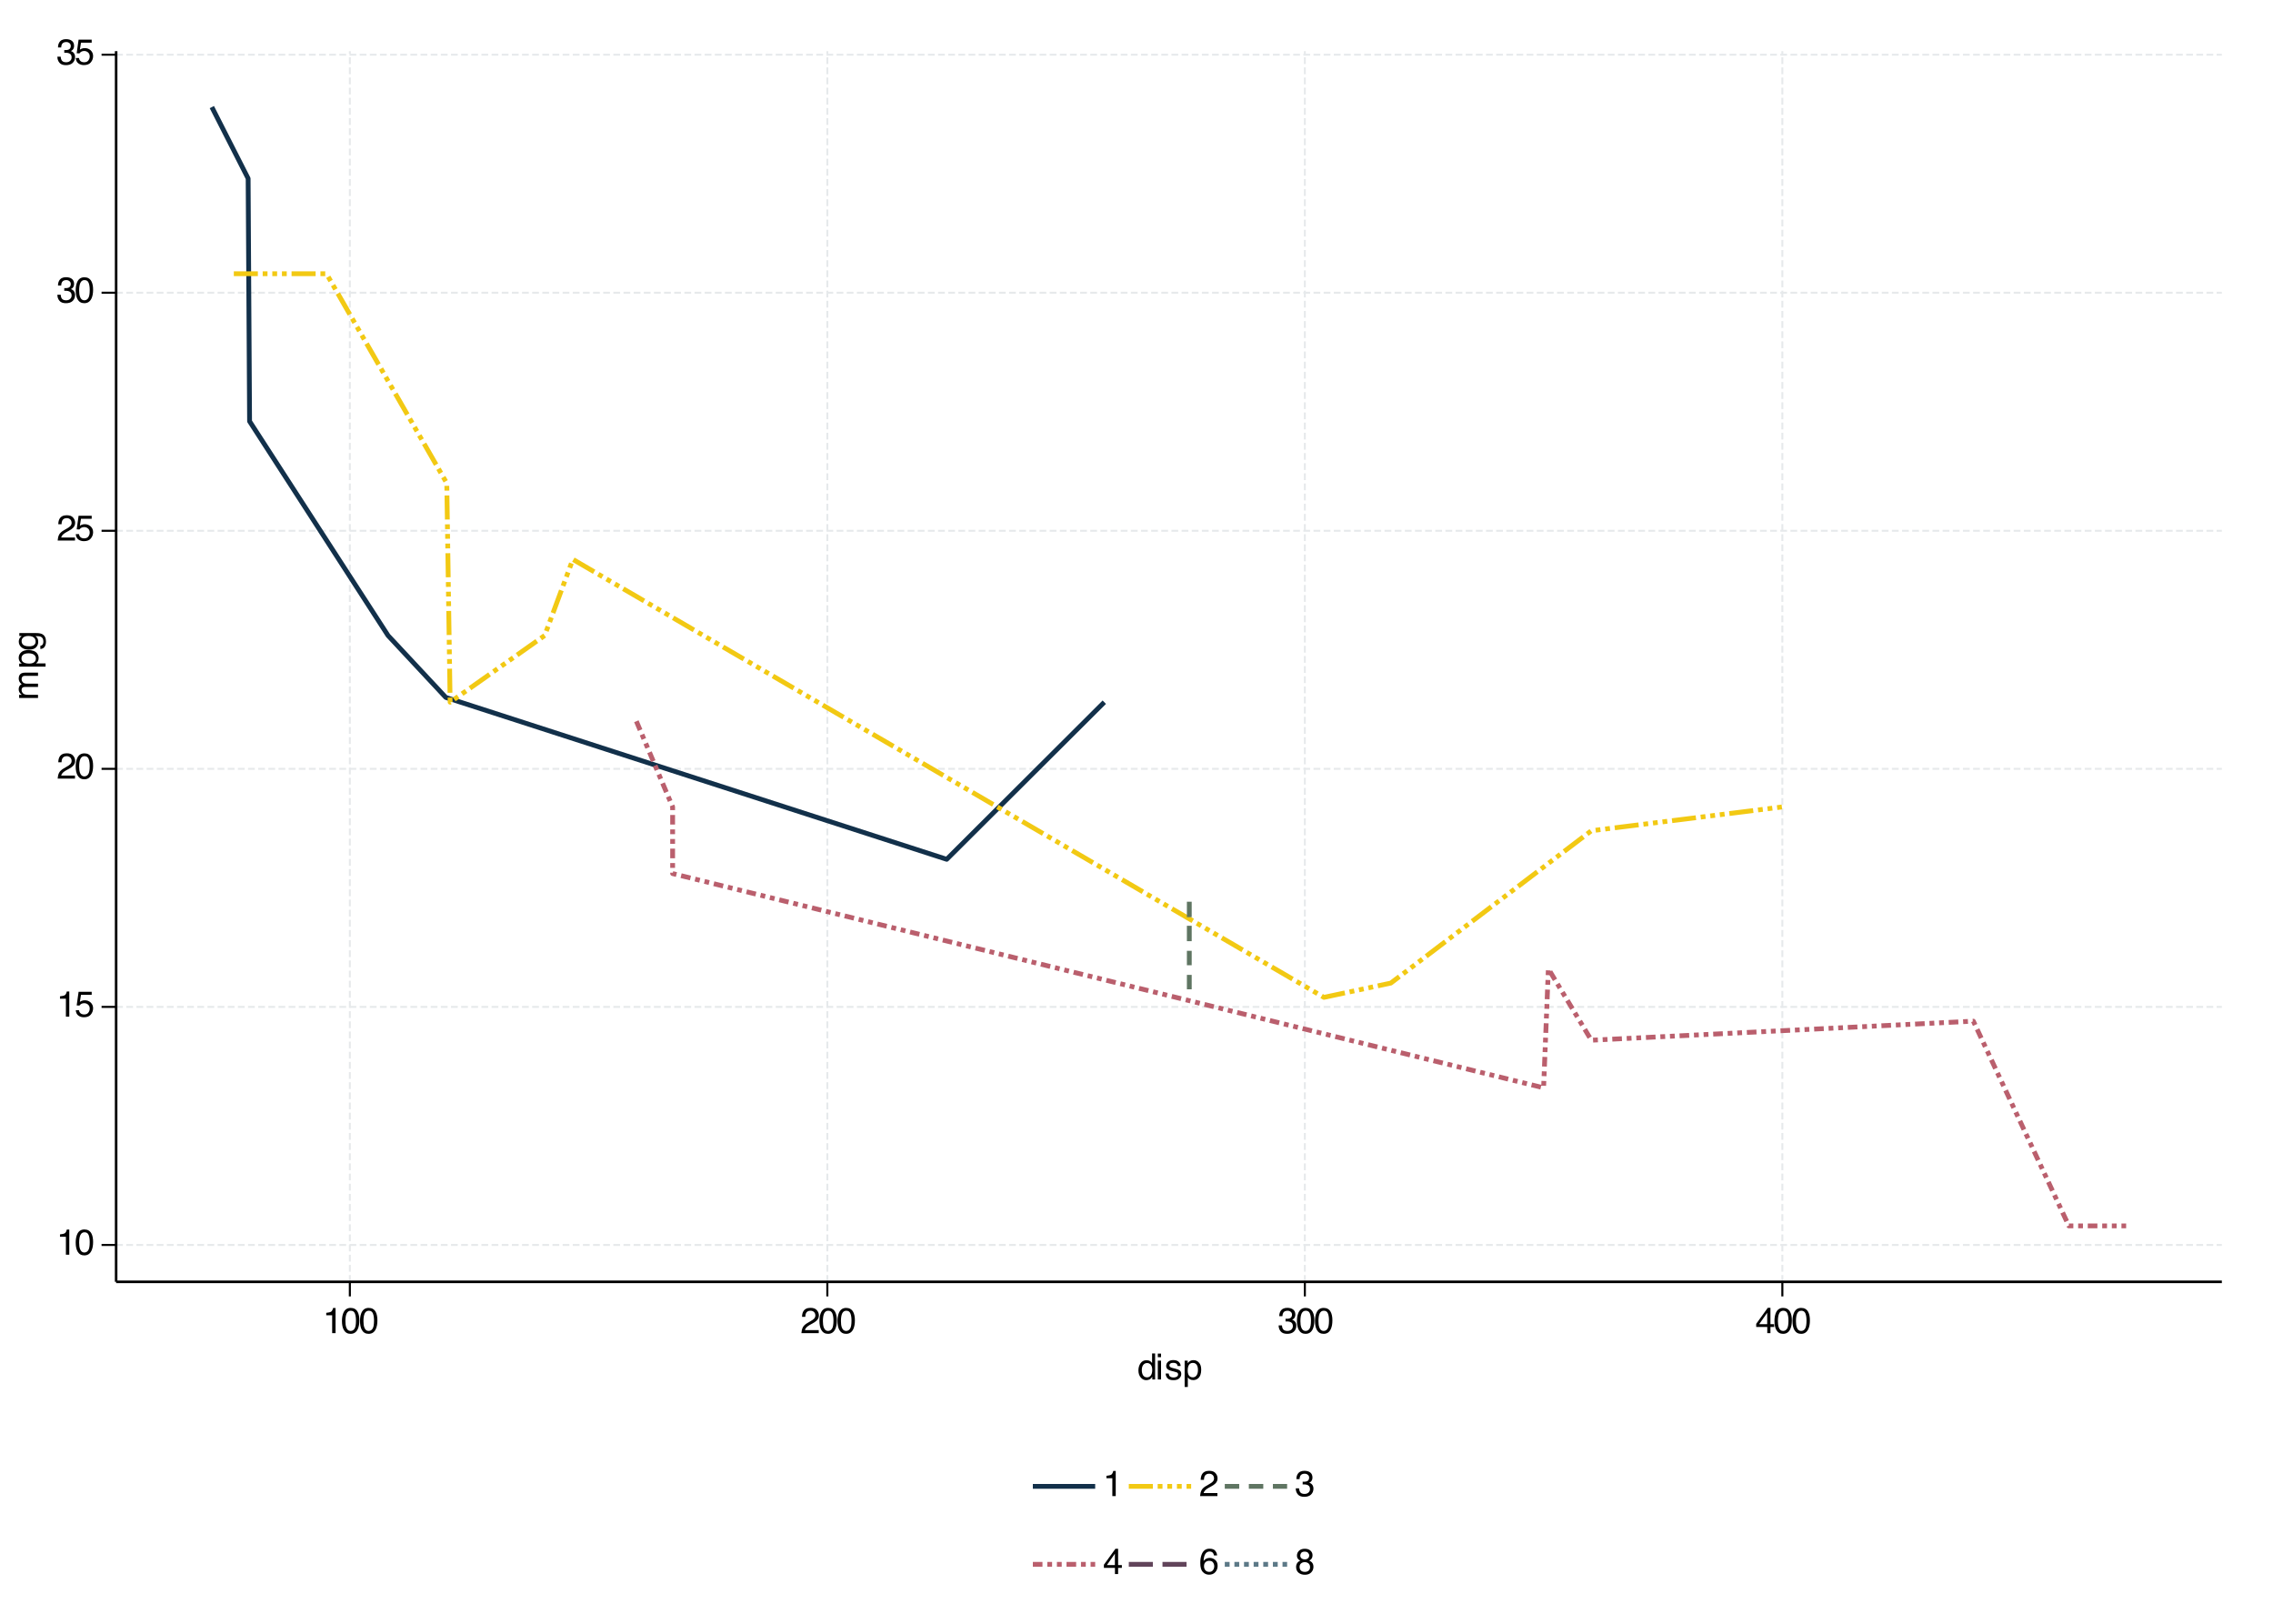 <?xml version="1.0" encoding="UTF-8"?>
<svg xmlns="http://www.w3.org/2000/svg" xmlns:xlink="http://www.w3.org/1999/xlink" width="504" height="360" viewBox="0 0 504 360">
<defs>
<g>
<g id="glyph-0-0">
<path d="M 0.266 0 L 0.266 -5.734 L 4.812 -5.734 L 4.812 0 Z M 4.094 -0.719 L 4.094 -5.016 L 0.984 -5.016 L 0.984 -0.719 Z M 4.094 -0.719 "/>
</g>
<g id="glyph-0-1">
<path d="M 0.766 -3.969 L 0.766 -4.5 C 1.273 -4.551 1.629 -4.633 1.828 -4.75 C 2.023 -4.863 2.176 -5.141 2.281 -5.578 L 2.828 -5.578 L 2.828 0 L 2.078 0 L 2.078 -3.969 Z M 0.766 -3.969 "/>
</g>
<g id="glyph-0-2">
<path d="M 2.172 -5.594 C 2.891 -5.594 3.41 -5.297 3.734 -4.703 C 3.984 -4.242 4.109 -3.613 4.109 -2.812 C 4.109 -2.051 3.992 -1.422 3.766 -0.922 C 3.441 -0.203 2.906 0.156 2.156 0.156 C 1.488 0.156 0.988 -0.133 0.656 -0.719 C 0.383 -1.207 0.25 -1.863 0.25 -2.688 C 0.25 -3.32 0.332 -3.867 0.5 -4.328 C 0.801 -5.172 1.359 -5.594 2.172 -5.594 Z M 2.156 -0.484 C 2.52 -0.484 2.812 -0.645 3.031 -0.969 C 3.25 -1.289 3.359 -1.895 3.359 -2.781 C 3.359 -3.414 3.281 -3.938 3.125 -4.344 C 2.969 -4.758 2.66 -4.969 2.203 -4.969 C 1.797 -4.969 1.492 -4.77 1.297 -4.375 C 1.109 -3.988 1.016 -3.414 1.016 -2.656 C 1.016 -2.082 1.078 -1.625 1.203 -1.281 C 1.391 -0.75 1.707 -0.484 2.156 -0.484 Z M 2.156 -0.484 "/>
</g>
<g id="glyph-0-3">
<path d="M 0.984 -1.422 C 1.035 -1.023 1.223 -0.75 1.547 -0.594 C 1.711 -0.52 1.906 -0.484 2.125 -0.484 C 2.539 -0.484 2.848 -0.613 3.047 -0.875 C 3.254 -1.145 3.359 -1.441 3.359 -1.766 C 3.359 -2.148 3.238 -2.445 3 -2.656 C 2.758 -2.875 2.473 -2.984 2.141 -2.984 C 1.898 -2.984 1.691 -2.938 1.516 -2.844 C 1.336 -2.75 1.191 -2.617 1.078 -2.453 L 0.469 -2.484 L 0.891 -5.5 L 3.797 -5.5 L 3.797 -4.828 L 1.422 -4.828 L 1.172 -3.266 C 1.305 -3.367 1.43 -3.441 1.547 -3.484 C 1.754 -3.578 1.992 -3.625 2.266 -3.625 C 2.785 -3.625 3.223 -3.457 3.578 -3.125 C 3.93 -2.789 4.109 -2.367 4.109 -1.859 C 4.109 -1.336 3.941 -0.875 3.609 -0.469 C 3.285 -0.062 2.77 0.141 2.062 0.141 C 1.602 0.141 1.195 0.016 0.844 -0.234 C 0.5 -0.492 0.305 -0.891 0.266 -1.422 Z M 0.984 -1.422 "/>
</g>
<g id="glyph-0-4">
<path d="M 0.25 0 C 0.281 -0.477 0.379 -0.895 0.547 -1.25 C 0.723 -1.613 1.062 -1.941 1.562 -2.234 L 2.312 -2.672 C 2.645 -2.859 2.879 -3.023 3.016 -3.172 C 3.234 -3.379 3.344 -3.625 3.344 -3.906 C 3.344 -4.227 3.242 -4.484 3.047 -4.672 C 2.848 -4.867 2.586 -4.969 2.266 -4.969 C 1.785 -4.969 1.453 -4.785 1.266 -4.422 C 1.172 -4.223 1.117 -3.953 1.109 -3.609 L 0.391 -3.609 C 0.398 -4.098 0.488 -4.492 0.656 -4.797 C 0.957 -5.336 1.492 -5.609 2.266 -5.609 C 2.91 -5.609 3.379 -5.438 3.672 -5.094 C 3.973 -4.75 4.125 -4.363 4.125 -3.938 C 4.125 -3.488 3.961 -3.109 3.641 -2.797 C 3.461 -2.609 3.141 -2.383 2.672 -2.125 L 2.125 -1.828 C 1.875 -1.68 1.676 -1.547 1.531 -1.422 C 1.27 -1.191 1.102 -0.941 1.031 -0.672 L 4.094 -0.672 L 4.094 0 Z M 0.25 0 "/>
</g>
<g id="glyph-0-5">
<path d="M 2.078 0.156 C 1.422 0.156 0.941 -0.023 0.641 -0.391 C 0.336 -0.754 0.188 -1.195 0.188 -1.719 L 0.922 -1.719 C 0.953 -1.352 1.02 -1.094 1.125 -0.938 C 1.312 -0.633 1.645 -0.484 2.125 -0.484 C 2.488 -0.484 2.781 -0.582 3 -0.781 C 3.227 -0.977 3.344 -1.234 3.344 -1.547 C 3.344 -1.93 3.223 -2.203 2.984 -2.359 C 2.754 -2.516 2.43 -2.594 2.016 -2.594 C 1.961 -2.594 1.91 -2.594 1.859 -2.594 C 1.816 -2.594 1.77 -2.586 1.719 -2.578 L 1.719 -3.203 C 1.789 -3.191 1.852 -3.188 1.906 -3.188 C 1.957 -3.188 2.008 -3.188 2.062 -3.188 C 2.32 -3.188 2.539 -3.227 2.719 -3.312 C 3.008 -3.457 3.156 -3.719 3.156 -4.094 C 3.156 -4.375 3.055 -4.586 2.859 -4.734 C 2.66 -4.891 2.43 -4.969 2.172 -4.969 C 1.703 -4.969 1.379 -4.812 1.203 -4.5 C 1.098 -4.32 1.039 -4.078 1.031 -3.766 L 0.328 -3.766 C 0.328 -4.18 0.41 -4.535 0.578 -4.828 C 0.867 -5.348 1.375 -5.609 2.094 -5.609 C 2.664 -5.609 3.109 -5.477 3.422 -5.219 C 3.734 -4.969 3.891 -4.602 3.891 -4.125 C 3.891 -3.781 3.797 -3.5 3.609 -3.281 C 3.492 -3.145 3.348 -3.039 3.172 -2.969 C 3.461 -2.883 3.691 -2.727 3.859 -2.5 C 4.023 -2.27 4.109 -1.988 4.109 -1.656 C 4.109 -1.125 3.93 -0.688 3.578 -0.344 C 3.223 -0.008 2.723 0.156 2.078 0.156 Z M 2.078 0.156 "/>
</g>
<g id="glyph-0-6">
<path d="M 2.641 -1.984 L 2.641 -4.516 L 0.859 -1.984 Z M 2.656 0 L 2.656 -1.375 L 0.203 -1.375 L 0.203 -2.062 L 2.766 -5.609 L 3.359 -5.609 L 3.359 -1.984 L 4.188 -1.984 L 4.188 -1.375 L 3.359 -1.375 L 3.359 0 Z M 2.656 0 "/>
</g>
<g id="glyph-0-7">
<path d="M 0.969 -2.047 C 0.969 -1.598 1.062 -1.223 1.25 -0.922 C 1.438 -0.617 1.738 -0.469 2.156 -0.469 C 2.488 -0.469 2.758 -0.609 2.969 -0.891 C 3.176 -1.172 3.281 -1.57 3.281 -2.094 C 3.281 -2.625 3.172 -3.016 2.953 -3.266 C 2.734 -3.516 2.469 -3.641 2.156 -3.641 C 1.801 -3.641 1.516 -3.504 1.297 -3.234 C 1.078 -2.961 0.969 -2.566 0.969 -2.047 Z M 2.016 -4.266 C 2.336 -4.266 2.609 -4.195 2.828 -4.062 C 2.953 -3.977 3.094 -3.836 3.25 -3.641 L 3.25 -5.766 L 3.922 -5.766 L 3.922 0 L 3.297 0 L 3.297 -0.578 C 3.129 -0.328 2.93 -0.141 2.703 -0.016 C 2.484 0.098 2.227 0.156 1.938 0.156 C 1.477 0.156 1.078 -0.039 0.734 -0.438 C 0.391 -0.832 0.219 -1.352 0.219 -2 C 0.219 -2.613 0.375 -3.145 0.688 -3.594 C 1 -4.039 1.441 -4.266 2.016 -4.266 Z M 2.016 -4.266 "/>
</g>
<g id="glyph-0-8">
<path d="M 0.516 -4.172 L 1.234 -4.172 L 1.234 0 L 0.516 0 Z M 0.516 -5.734 L 1.234 -5.734 L 1.234 -4.938 L 0.516 -4.938 Z M 0.516 -5.734 "/>
</g>
<g id="glyph-0-9">
<path d="M 0.938 -1.312 C 0.957 -1.082 1.016 -0.906 1.109 -0.781 C 1.285 -0.551 1.594 -0.438 2.031 -0.438 C 2.289 -0.438 2.52 -0.492 2.719 -0.609 C 2.914 -0.723 3.016 -0.895 3.016 -1.125 C 3.016 -1.312 2.938 -1.453 2.781 -1.547 C 2.676 -1.598 2.473 -1.66 2.172 -1.734 L 1.625 -1.875 C 1.258 -1.969 0.992 -2.066 0.828 -2.172 C 0.523 -2.367 0.375 -2.633 0.375 -2.969 C 0.375 -3.363 0.516 -3.68 0.797 -3.922 C 1.086 -4.172 1.473 -4.297 1.953 -4.297 C 2.586 -4.297 3.039 -4.109 3.312 -3.734 C 3.488 -3.504 3.578 -3.254 3.578 -2.984 L 2.906 -2.984 C 2.895 -3.141 2.836 -3.285 2.734 -3.422 C 2.578 -3.598 2.301 -3.688 1.906 -3.688 C 1.633 -3.688 1.43 -3.633 1.297 -3.531 C 1.16 -3.438 1.094 -3.305 1.094 -3.141 C 1.094 -2.953 1.18 -2.805 1.359 -2.703 C 1.461 -2.641 1.617 -2.582 1.828 -2.531 L 2.281 -2.422 C 2.789 -2.297 3.129 -2.176 3.297 -2.062 C 3.578 -1.883 3.719 -1.602 3.719 -1.219 C 3.719 -0.844 3.57 -0.52 3.281 -0.25 C 3 0.02 2.57 0.156 2 0.156 C 1.375 0.156 0.93 0.016 0.672 -0.266 C 0.41 -0.547 0.273 -0.895 0.266 -1.312 Z M 1.969 -4.281 Z M 1.969 -4.281 "/>
</g>
<g id="glyph-0-10">
<path d="M 2.281 -0.469 C 2.613 -0.469 2.883 -0.602 3.094 -0.875 C 3.312 -1.156 3.422 -1.57 3.422 -2.125 C 3.422 -2.457 3.375 -2.742 3.281 -2.984 C 3.102 -3.441 2.77 -3.672 2.281 -3.672 C 1.789 -3.672 1.457 -3.426 1.281 -2.938 C 1.188 -2.676 1.141 -2.348 1.141 -1.953 C 1.141 -1.629 1.188 -1.352 1.281 -1.125 C 1.469 -0.688 1.801 -0.469 2.281 -0.469 Z M 0.469 -4.172 L 1.141 -4.172 L 1.141 -3.609 C 1.285 -3.797 1.441 -3.941 1.609 -4.047 C 1.848 -4.203 2.125 -4.281 2.438 -4.281 C 2.914 -4.281 3.316 -4.098 3.641 -3.734 C 3.973 -3.379 4.141 -2.863 4.141 -2.188 C 4.141 -1.27 3.906 -0.617 3.438 -0.234 C 3.133 0.016 2.781 0.141 2.375 0.141 C 2.062 0.141 1.797 0.07 1.578 -0.062 C 1.453 -0.145 1.316 -0.281 1.172 -0.469 L 1.172 1.672 L 0.469 1.672 Z M 0.469 -4.172 "/>
</g>
<g id="glyph-0-11">
<path d="M 2.344 -5.625 C 2.969 -5.625 3.398 -5.457 3.641 -5.125 C 3.891 -4.801 4.016 -4.469 4.016 -4.125 L 3.328 -4.125 C 3.285 -4.352 3.219 -4.531 3.125 -4.656 C 2.957 -4.883 2.703 -5 2.359 -5 C 1.961 -5 1.645 -4.816 1.406 -4.453 C 1.176 -4.086 1.051 -3.566 1.031 -2.891 C 1.188 -3.129 1.391 -3.305 1.641 -3.422 C 1.859 -3.523 2.109 -3.578 2.391 -3.578 C 2.859 -3.578 3.266 -3.426 3.609 -3.125 C 3.961 -2.832 4.141 -2.391 4.141 -1.797 C 4.141 -1.285 3.973 -0.832 3.641 -0.438 C 3.305 -0.051 2.836 0.141 2.234 0.141 C 1.703 0.141 1.242 -0.055 0.859 -0.453 C 0.484 -0.848 0.297 -1.516 0.297 -2.453 C 0.297 -3.148 0.383 -3.742 0.562 -4.234 C 0.883 -5.16 1.477 -5.625 2.344 -5.625 Z M 2.297 -0.484 C 2.66 -0.484 2.93 -0.609 3.109 -0.859 C 3.297 -1.109 3.391 -1.398 3.391 -1.734 C 3.391 -2.023 3.305 -2.297 3.141 -2.547 C 2.984 -2.805 2.688 -2.938 2.25 -2.938 C 1.945 -2.938 1.68 -2.836 1.453 -2.641 C 1.234 -2.441 1.125 -2.141 1.125 -1.734 C 1.125 -1.379 1.223 -1.082 1.422 -0.844 C 1.629 -0.602 1.922 -0.484 2.297 -0.484 Z M 2.297 -0.484 "/>
</g>
<g id="glyph-0-12">
<path d="M 2.172 -3.25 C 2.484 -3.25 2.727 -3.332 2.906 -3.5 C 3.082 -3.676 3.172 -3.883 3.172 -4.125 C 3.172 -4.332 3.086 -4.523 2.922 -4.703 C 2.754 -4.879 2.5 -4.969 2.156 -4.969 C 1.812 -4.969 1.562 -4.879 1.406 -4.703 C 1.258 -4.523 1.188 -4.32 1.188 -4.094 C 1.188 -3.832 1.285 -3.625 1.484 -3.469 C 1.68 -3.32 1.91 -3.25 2.172 -3.25 Z M 2.219 -0.484 C 2.539 -0.484 2.812 -0.57 3.031 -0.75 C 3.25 -0.926 3.359 -1.188 3.359 -1.531 C 3.359 -1.895 3.242 -2.172 3.016 -2.359 C 2.797 -2.547 2.516 -2.641 2.172 -2.641 C 1.836 -2.641 1.562 -2.539 1.344 -2.344 C 1.133 -2.156 1.031 -1.895 1.031 -1.562 C 1.031 -1.27 1.125 -1.016 1.312 -0.797 C 1.508 -0.586 1.812 -0.484 2.219 -0.484 Z M 1.219 -2.984 C 1.02 -3.066 0.867 -3.164 0.766 -3.281 C 0.555 -3.488 0.453 -3.758 0.453 -4.094 C 0.453 -4.508 0.602 -4.863 0.906 -5.156 C 1.207 -5.457 1.633 -5.609 2.188 -5.609 C 2.727 -5.609 3.148 -5.469 3.453 -5.188 C 3.754 -4.906 3.906 -4.578 3.906 -4.203 C 3.906 -3.848 3.816 -3.562 3.641 -3.344 C 3.547 -3.227 3.395 -3.109 3.188 -2.984 C 3.414 -2.879 3.598 -2.758 3.734 -2.625 C 3.984 -2.363 4.109 -2.023 4.109 -1.609 C 4.109 -1.117 3.941 -0.703 3.609 -0.359 C 3.273 -0.016 2.805 0.156 2.203 0.156 C 1.66 0.156 1.203 0.008 0.828 -0.281 C 0.453 -0.582 0.266 -1.016 0.266 -1.578 C 0.266 -1.898 0.344 -2.18 0.5 -2.422 C 0.664 -2.672 0.906 -2.859 1.219 -2.984 Z M 1.219 -2.984 "/>
</g>
<g id="glyph-1-0">
<path d="M 0 -0.266 L -5.734 -0.266 L -5.734 -4.812 L 0 -4.812 Z M -0.719 -4.094 L -5.016 -4.094 L -5.016 -0.984 L -0.719 -0.984 Z M -0.719 -4.094 "/>
</g>
<g id="glyph-1-1">
<path d="M -4.188 -0.516 L -4.188 -1.219 L -3.594 -1.219 C -3.801 -1.383 -3.953 -1.535 -4.047 -1.672 C -4.203 -1.898 -4.281 -2.16 -4.281 -2.453 C -4.281 -2.785 -4.195 -3.055 -4.031 -3.266 C -3.938 -3.379 -3.801 -3.484 -3.625 -3.578 C -3.844 -3.734 -4.004 -3.914 -4.109 -4.125 C -4.223 -4.332 -4.281 -4.566 -4.281 -4.828 C -4.281 -5.391 -4.078 -5.773 -3.672 -5.984 C -3.453 -6.086 -3.156 -6.141 -2.781 -6.141 L 0 -6.141 L 0 -5.422 L -2.906 -5.422 C -3.188 -5.422 -3.379 -5.348 -3.484 -5.203 C -3.586 -5.066 -3.641 -4.898 -3.641 -4.703 C -3.641 -4.422 -3.547 -4.18 -3.359 -3.984 C -3.172 -3.785 -2.863 -3.688 -2.438 -3.688 L 0 -3.688 L 0 -2.969 L -2.734 -2.969 C -3.016 -2.969 -3.223 -2.938 -3.359 -2.875 C -3.547 -2.758 -3.641 -2.555 -3.641 -2.266 C -3.641 -2.004 -3.535 -1.766 -3.328 -1.547 C -3.129 -1.328 -2.758 -1.219 -2.219 -1.219 L 0 -1.219 L 0 -0.516 Z M -4.188 -0.516 "/>
</g>
<g id="glyph-1-2">
<path d="M -0.469 -2.281 C -0.469 -2.613 -0.602 -2.883 -0.875 -3.094 C -1.156 -3.312 -1.57 -3.422 -2.125 -3.422 C -2.457 -3.422 -2.742 -3.375 -2.984 -3.281 C -3.441 -3.102 -3.672 -2.77 -3.672 -2.281 C -3.672 -1.789 -3.426 -1.457 -2.938 -1.281 C -2.676 -1.188 -2.348 -1.141 -1.953 -1.141 C -1.629 -1.141 -1.352 -1.188 -1.125 -1.281 C -0.688 -1.469 -0.469 -1.801 -0.469 -2.281 Z M -4.172 -0.469 L -4.172 -1.141 L -3.609 -1.141 C -3.797 -1.285 -3.941 -1.441 -4.047 -1.609 C -4.203 -1.848 -4.281 -2.125 -4.281 -2.438 C -4.281 -2.914 -4.098 -3.316 -3.734 -3.641 C -3.379 -3.973 -2.863 -4.141 -2.188 -4.141 C -1.27 -4.141 -0.617 -3.906 -0.234 -3.438 C 0.016 -3.133 0.141 -2.781 0.141 -2.375 C 0.141 -2.062 0.07 -1.797 -0.062 -1.578 C -0.145 -1.453 -0.281 -1.316 -0.469 -1.172 L 1.672 -1.172 L 1.672 -0.469 Z M -4.172 -0.469 "/>
</g>
<g id="glyph-1-3">
<path d="M -4.266 -2 C -4.266 -2.32 -4.18 -2.609 -4.016 -2.859 C -3.922 -2.984 -3.789 -3.117 -3.625 -3.266 L -4.141 -3.266 L -4.141 -3.906 L -0.344 -3.906 C 0.188 -3.906 0.609 -3.828 0.922 -3.672 C 1.484 -3.379 1.766 -2.828 1.766 -2.016 C 1.766 -1.566 1.664 -1.188 1.469 -0.875 C 1.27 -0.57 0.953 -0.406 0.516 -0.375 L 0.516 -1.078 C 0.703 -1.117 0.848 -1.188 0.953 -1.281 C 1.109 -1.445 1.188 -1.695 1.188 -2.031 C 1.188 -2.57 1 -2.926 0.625 -3.094 C 0.395 -3.195 -0.004 -3.242 -0.578 -3.234 C -0.367 -3.086 -0.211 -2.914 -0.109 -2.719 C -0.004 -2.52 0.047 -2.258 0.047 -1.938 C 0.047 -1.488 -0.113 -1.094 -0.438 -0.75 C -0.758 -0.406 -1.289 -0.234 -2.031 -0.234 C -2.727 -0.234 -3.273 -0.406 -3.672 -0.75 C -4.066 -1.094 -4.266 -1.508 -4.266 -2 Z M -2.109 -3.266 C -2.629 -3.266 -3.016 -3.156 -3.266 -2.938 C -3.516 -2.727 -3.641 -2.457 -3.641 -2.125 C -3.641 -1.625 -3.406 -1.285 -2.938 -1.109 C -2.695 -1.016 -2.375 -0.969 -1.969 -0.969 C -1.5 -0.969 -1.141 -1.062 -0.891 -1.25 C -0.648 -1.438 -0.531 -1.691 -0.531 -2.016 C -0.531 -2.523 -0.754 -2.883 -1.203 -3.094 C -1.461 -3.207 -1.766 -3.266 -2.109 -3.266 Z M -4.281 -2.078 Z M -4.281 -2.078 "/>
</g>
</g>
<clipPath id="clip-0">
<path clip-rule="nonzero" d="M 25.75 275 L 492.66 275 L 492.66 277 L 25.75 277 Z M 25.75 275 "/>
</clipPath>
<clipPath id="clip-1">
<path clip-rule="nonzero" d="M 25.75 223 L 492.66 223 L 492.66 224 L 25.75 224 Z M 25.75 223 "/>
</clipPath>
<clipPath id="clip-2">
<path clip-rule="nonzero" d="M 25.75 170 L 492.66 170 L 492.66 171 L 25.75 171 Z M 25.75 170 "/>
</clipPath>
<clipPath id="clip-3">
<path clip-rule="nonzero" d="M 25.75 117 L 492.66 117 L 492.66 118 L 25.75 118 Z M 25.75 117 "/>
</clipPath>
<clipPath id="clip-4">
<path clip-rule="nonzero" d="M 25.75 64 L 492.66 64 L 492.66 66 L 25.75 66 Z M 25.75 64 "/>
</clipPath>
<clipPath id="clip-5">
<path clip-rule="nonzero" d="M 25.75 11.34 L 492.66 11.34 L 492.66 13 L 25.75 13 Z M 25.75 11.34 "/>
</clipPath>
<clipPath id="clip-6">
<path clip-rule="nonzero" d="M 77 11.34 L 78 11.34 L 78 284.195 L 77 284.195 Z M 77 11.34 "/>
</clipPath>
<clipPath id="clip-7">
<path clip-rule="nonzero" d="M 183 11.34 L 184 11.34 L 184 284.195 L 183 284.195 Z M 183 11.34 "/>
</clipPath>
<clipPath id="clip-8">
<path clip-rule="nonzero" d="M 289 11.34 L 290 11.34 L 290 284.195 L 289 284.195 Z M 289 11.34 "/>
</clipPath>
<clipPath id="clip-9">
<path clip-rule="nonzero" d="M 394 11.34 L 396 11.34 L 396 284.195 L 394 284.195 Z M 394 11.34 "/>
</clipPath>
</defs>
<rect x="-50.4" y="-36" width="604.8" height="432" fill="rgb(100%, 100%, 100%)" fill-opacity="1"/>
<g clip-path="url(#clip-0)">
<path fill="none" stroke-width="0.427" stroke-linecap="butt" stroke-linejoin="round" stroke="rgb(90.196%, 91.373%, 92.157%)" stroke-opacity="1" stroke-dasharray="1.5 0.75" stroke-miterlimit="10" d="M 25.75 276.016 L 492.66 276.016 "/>
</g>
<g clip-path="url(#clip-1)">
<path fill="none" stroke-width="0.427" stroke-linecap="butt" stroke-linejoin="round" stroke="rgb(90.196%, 91.373%, 92.157%)" stroke-opacity="1" stroke-dasharray="1.5 0.75" stroke-miterlimit="10" d="M 25.75 223.238 L 492.66 223.238 "/>
</g>
<g clip-path="url(#clip-2)">
<path fill="none" stroke-width="0.427" stroke-linecap="butt" stroke-linejoin="round" stroke="rgb(90.196%, 91.373%, 92.157%)" stroke-opacity="1" stroke-dasharray="1.5 0.75" stroke-miterlimit="10" d="M 25.75 170.461 L 492.66 170.461 "/>
</g>
<g clip-path="url(#clip-3)">
<path fill="none" stroke-width="0.427" stroke-linecap="butt" stroke-linejoin="round" stroke="rgb(90.196%, 91.373%, 92.157%)" stroke-opacity="1" stroke-dasharray="1.5 0.75" stroke-miterlimit="10" d="M 25.75 117.684 L 492.66 117.684 "/>
</g>
<g clip-path="url(#clip-4)">
<path fill="none" stroke-width="0.427" stroke-linecap="butt" stroke-linejoin="round" stroke="rgb(90.196%, 91.373%, 92.157%)" stroke-opacity="1" stroke-dasharray="1.5 0.75" stroke-miterlimit="10" d="M 25.75 64.906 L 492.66 64.906 "/>
</g>
<g clip-path="url(#clip-5)">
<path fill="none" stroke-width="0.427" stroke-linecap="butt" stroke-linejoin="round" stroke="rgb(90.196%, 91.373%, 92.157%)" stroke-opacity="1" stroke-dasharray="1.5 0.75" stroke-miterlimit="10" d="M 25.75 12.129 L 492.66 12.129 "/>
</g>
<g clip-path="url(#clip-6)">
<path fill="none" stroke-width="0.427" stroke-linecap="butt" stroke-linejoin="round" stroke="rgb(90.196%, 91.373%, 92.157%)" stroke-opacity="1" stroke-dasharray="1.5 0.75" stroke-miterlimit="10" d="M 77.574 284.195 L 77.574 11.34 "/>
</g>
<g clip-path="url(#clip-7)">
<path fill="none" stroke-width="0.427" stroke-linecap="butt" stroke-linejoin="round" stroke="rgb(90.196%, 91.373%, 92.157%)" stroke-opacity="1" stroke-dasharray="1.5 0.75" stroke-miterlimit="10" d="M 183.449 284.195 L 183.449 11.34 "/>
</g>
<g clip-path="url(#clip-8)">
<path fill="none" stroke-width="0.427" stroke-linecap="butt" stroke-linejoin="round" stroke="rgb(90.196%, 91.373%, 92.157%)" stroke-opacity="1" stroke-dasharray="1.5 0.75" stroke-miterlimit="10" d="M 289.328 284.195 L 289.328 11.34 "/>
</g>
<g clip-path="url(#clip-9)">
<path fill="none" stroke-width="0.427" stroke-linecap="butt" stroke-linejoin="round" stroke="rgb(90.196%, 91.373%, 92.157%)" stroke-opacity="1" stroke-dasharray="1.5 0.75" stroke-miterlimit="10" d="M 395.207 284.195 L 395.207 11.34 "/>
</g>
<path fill="none" stroke-width="1.067" stroke-linecap="butt" stroke-linejoin="round" stroke="rgb(7.059%, 18.824%, 29.02%)" stroke-opacity="1" stroke-miterlimit="10" d="M 46.973 23.742 L 55.02 39.574 L 55.34 93.406 L 86.043 140.906 L 98.855 154.629 L 209.922 190.516 L 244.859 155.684 "/>
<path fill="none" stroke-width="1.067" stroke-linecap="butt" stroke-linejoin="round" stroke="rgb(94.902%, 78.824%, 7.451%)" stroke-opacity="1" stroke-dasharray="5.335 1.067 1.067 1.067 1.067 1.067 1.067 1.067" stroke-miterlimit="10" d="M 51.844 60.684 L 72.387 60.684 L 99.066 107.129 L 99.809 155.684 L 120.77 140.906 L 127.02 124.016 L 293.562 221.125 L 308.387 217.961 L 352.855 184.184 L 395.207 178.906 "/>
<path fill="none" stroke-width="1.067" stroke-linecap="butt" stroke-linejoin="round" stroke="rgb(37.255%, 45.882%, 38.431%)" stroke-opacity="1" stroke-dasharray="3.201 2.134" stroke-miterlimit="10" d="M 263.707 208.461 L 263.707 198.961 L 263.707 221.125 "/>
<path fill="none" stroke-width="1.067" stroke-linecap="butt" stroke-linejoin="round" stroke="rgb(72.941%, 37.255%, 42.745%)" stroke-opacity="1" stroke-dasharray="2.134 1.067 1.067 1.067 1.067 1.067" stroke-miterlimit="10" d="M 141.102 159.906 L 149.145 178.906 L 149.145 193.684 L 342.266 241.18 L 343.324 214.793 L 352.855 230.625 L 437.559 226.402 L 458.734 271.793 L 471.438 271.793 "/>
<path fill="none" stroke-width="0.569" stroke-linecap="butt" stroke-linejoin="round" stroke="rgb(0%, 0%, 0%)" stroke-opacity="1" stroke-miterlimit="10" d="M 25.75 284.195 L 25.75 11.34 "/>
<g fill="rgb(0%, 0%, 0%)" fill-opacity="1">
<use xlink:href="#glyph-0-1" x="12.535" y="278.176"/>
<use xlink:href="#glyph-0-2" x="16.535" y="278.176"/>
</g>
<g fill="rgb(0%, 0%, 0%)" fill-opacity="1">
<use xlink:href="#glyph-0-1" x="12.535" y="225.398"/>
<use xlink:href="#glyph-0-3" x="16.535" y="225.398"/>
</g>
<g fill="rgb(0%, 0%, 0%)" fill-opacity="1">
<use xlink:href="#glyph-0-4" x="12.535" y="172.621"/>
<use xlink:href="#glyph-0-2" x="16.535" y="172.621"/>
</g>
<g fill="rgb(0%, 0%, 0%)" fill-opacity="1">
<use xlink:href="#glyph-0-4" x="12.535" y="119.844"/>
<use xlink:href="#glyph-0-3" x="16.535" y="119.844"/>
</g>
<g fill="rgb(0%, 0%, 0%)" fill-opacity="1">
<use xlink:href="#glyph-0-5" x="12.535" y="67.066"/>
<use xlink:href="#glyph-0-2" x="16.535" y="67.066"/>
</g>
<g fill="rgb(0%, 0%, 0%)" fill-opacity="1">
<use xlink:href="#glyph-0-5" x="12.535" y="14.289"/>
<use xlink:href="#glyph-0-3" x="16.535" y="14.289"/>
</g>
<path fill="none" stroke-width="0.455" stroke-linecap="butt" stroke-linejoin="round" stroke="rgb(0%, 0%, 0%)" stroke-opacity="1" stroke-miterlimit="10" d="M 22.52 276.016 L 25.75 276.016 "/>
<path fill="none" stroke-width="0.455" stroke-linecap="butt" stroke-linejoin="round" stroke="rgb(0%, 0%, 0%)" stroke-opacity="1" stroke-miterlimit="10" d="M 22.52 223.238 L 25.75 223.238 "/>
<path fill="none" stroke-width="0.455" stroke-linecap="butt" stroke-linejoin="round" stroke="rgb(0%, 0%, 0%)" stroke-opacity="1" stroke-miterlimit="10" d="M 22.52 170.461 L 25.75 170.461 "/>
<path fill="none" stroke-width="0.455" stroke-linecap="butt" stroke-linejoin="round" stroke="rgb(0%, 0%, 0%)" stroke-opacity="1" stroke-miterlimit="10" d="M 22.52 117.684 L 25.75 117.684 "/>
<path fill="none" stroke-width="0.455" stroke-linecap="butt" stroke-linejoin="round" stroke="rgb(0%, 0%, 0%)" stroke-opacity="1" stroke-miterlimit="10" d="M 22.52 64.906 L 25.75 64.906 "/>
<path fill="none" stroke-width="0.455" stroke-linecap="butt" stroke-linejoin="round" stroke="rgb(0%, 0%, 0%)" stroke-opacity="1" stroke-miterlimit="10" d="M 22.52 12.129 L 25.75 12.129 "/>
<path fill="none" stroke-width="0.569" stroke-linecap="butt" stroke-linejoin="round" stroke="rgb(0%, 0%, 0%)" stroke-opacity="1" stroke-miterlimit="10" d="M 25.75 284.195 L 492.66 284.195 "/>
<path fill="none" stroke-width="0.455" stroke-linecap="butt" stroke-linejoin="round" stroke="rgb(0%, 0%, 0%)" stroke-opacity="1" stroke-miterlimit="10" d="M 77.574 287.426 L 77.574 284.195 "/>
<path fill="none" stroke-width="0.455" stroke-linecap="butt" stroke-linejoin="round" stroke="rgb(0%, 0%, 0%)" stroke-opacity="1" stroke-miterlimit="10" d="M 183.449 287.426 L 183.449 284.195 "/>
<path fill="none" stroke-width="0.455" stroke-linecap="butt" stroke-linejoin="round" stroke="rgb(0%, 0%, 0%)" stroke-opacity="1" stroke-miterlimit="10" d="M 289.328 287.426 L 289.328 284.195 "/>
<path fill="none" stroke-width="0.455" stroke-linecap="butt" stroke-linejoin="round" stroke="rgb(0%, 0%, 0%)" stroke-opacity="1" stroke-miterlimit="10" d="M 395.207 287.426 L 395.207 284.195 "/>
<g fill="rgb(0%, 0%, 0%)" fill-opacity="1">
<use xlink:href="#glyph-0-1" x="71.574" y="295.57"/>
<use xlink:href="#glyph-0-2" x="75.574" y="295.57"/>
<use xlink:href="#glyph-0-2" x="79.574" y="295.57"/>
</g>
<g fill="rgb(0%, 0%, 0%)" fill-opacity="1">
<use xlink:href="#glyph-0-4" x="177.449" y="295.57"/>
<use xlink:href="#glyph-0-2" x="181.449" y="295.57"/>
<use xlink:href="#glyph-0-2" x="185.449" y="295.57"/>
</g>
<g fill="rgb(0%, 0%, 0%)" fill-opacity="1">
<use xlink:href="#glyph-0-5" x="283.328" y="295.57"/>
<use xlink:href="#glyph-0-2" x="287.328" y="295.57"/>
<use xlink:href="#glyph-0-2" x="291.328" y="295.57"/>
</g>
<g fill="rgb(0%, 0%, 0%)" fill-opacity="1">
<use xlink:href="#glyph-0-6" x="389.207" y="295.57"/>
<use xlink:href="#glyph-0-2" x="393.207" y="295.57"/>
<use xlink:href="#glyph-0-2" x="397.207" y="295.57"/>
</g>
<g fill="rgb(0%, 0%, 0%)" fill-opacity="1">
<use xlink:href="#glyph-0-7" x="252.207" y="305.84"/>
<use xlink:href="#glyph-0-8" x="256.207" y="305.84"/>
<use xlink:href="#glyph-0-9" x="258.207" y="305.84"/>
<use xlink:href="#glyph-0-10" x="262.207" y="305.84"/>
</g>
<g fill="rgb(0%, 0%, 0%)" fill-opacity="1">
<use xlink:href="#glyph-1-1" x="8.43" y="155.266"/>
<use xlink:href="#glyph-1-2" x="8.43" y="148.266"/>
<use xlink:href="#glyph-1-3" x="8.43" y="144.266"/>
</g>
<path fill="none" stroke-width="1.067" stroke-linecap="butt" stroke-linejoin="round" stroke="rgb(7.059%, 18.824%, 29.02%)" stroke-opacity="1" stroke-miterlimit="10" d="M 229.016 329.543 L 242.84 329.543 "/>
<path fill="none" stroke-width="1.067" stroke-linecap="butt" stroke-linejoin="round" stroke="rgb(94.902%, 78.824%, 7.451%)" stroke-opacity="1" stroke-dasharray="5.335 1.067 1.067 1.067 1.067 1.067 1.067 1.067" stroke-miterlimit="10" d="M 250.293 329.543 L 264.117 329.543 "/>
<path fill="none" stroke-width="1.067" stroke-linecap="butt" stroke-linejoin="round" stroke="rgb(37.255%, 45.882%, 38.431%)" stroke-opacity="1" stroke-dasharray="3.201 2.134" stroke-miterlimit="10" d="M 271.574 329.543 L 285.398 329.543 "/>
<path fill="none" stroke-width="1.067" stroke-linecap="butt" stroke-linejoin="round" stroke="rgb(72.941%, 37.255%, 42.745%)" stroke-opacity="1" stroke-dasharray="2.134 1.067 1.067 1.067 1.067 1.067" stroke-miterlimit="10" d="M 229.016 346.824 L 242.84 346.824 "/>
<path fill="none" stroke-width="1.067" stroke-linecap="butt" stroke-linejoin="round" stroke="rgb(38.039%, 26.667%, 35.294%)" stroke-opacity="1" stroke-dasharray="5.335 2.134" stroke-miterlimit="10" d="M 250.293 346.824 L 264.117 346.824 "/>
<path fill="none" stroke-width="1.067" stroke-linecap="butt" stroke-linejoin="round" stroke="rgb(36.078%, 47.451%, 52.941%)" stroke-opacity="1" stroke-dasharray="1.067 1.067" stroke-miterlimit="10" d="M 271.574 346.824 L 285.398 346.824 "/>
<g fill="rgb(0%, 0%, 0%)" fill-opacity="1">
<use xlink:href="#glyph-0-1" x="244.566" y="331.703"/>
</g>
<g fill="rgb(0%, 0%, 0%)" fill-opacity="1">
<use xlink:href="#glyph-0-4" x="265.848" y="331.703"/>
</g>
<g fill="rgb(0%, 0%, 0%)" fill-opacity="1">
<use xlink:href="#glyph-0-5" x="287.125" y="331.703"/>
</g>
<g fill="rgb(0%, 0%, 0%)" fill-opacity="1">
<use xlink:href="#glyph-0-6" x="244.566" y="348.984"/>
</g>
<g fill="rgb(0%, 0%, 0%)" fill-opacity="1">
<use xlink:href="#glyph-0-11" x="265.848" y="348.984"/>
</g>
<g fill="rgb(0%, 0%, 0%)" fill-opacity="1">
<use xlink:href="#glyph-0-12" x="287.125" y="348.984"/>
</g>
</svg>

